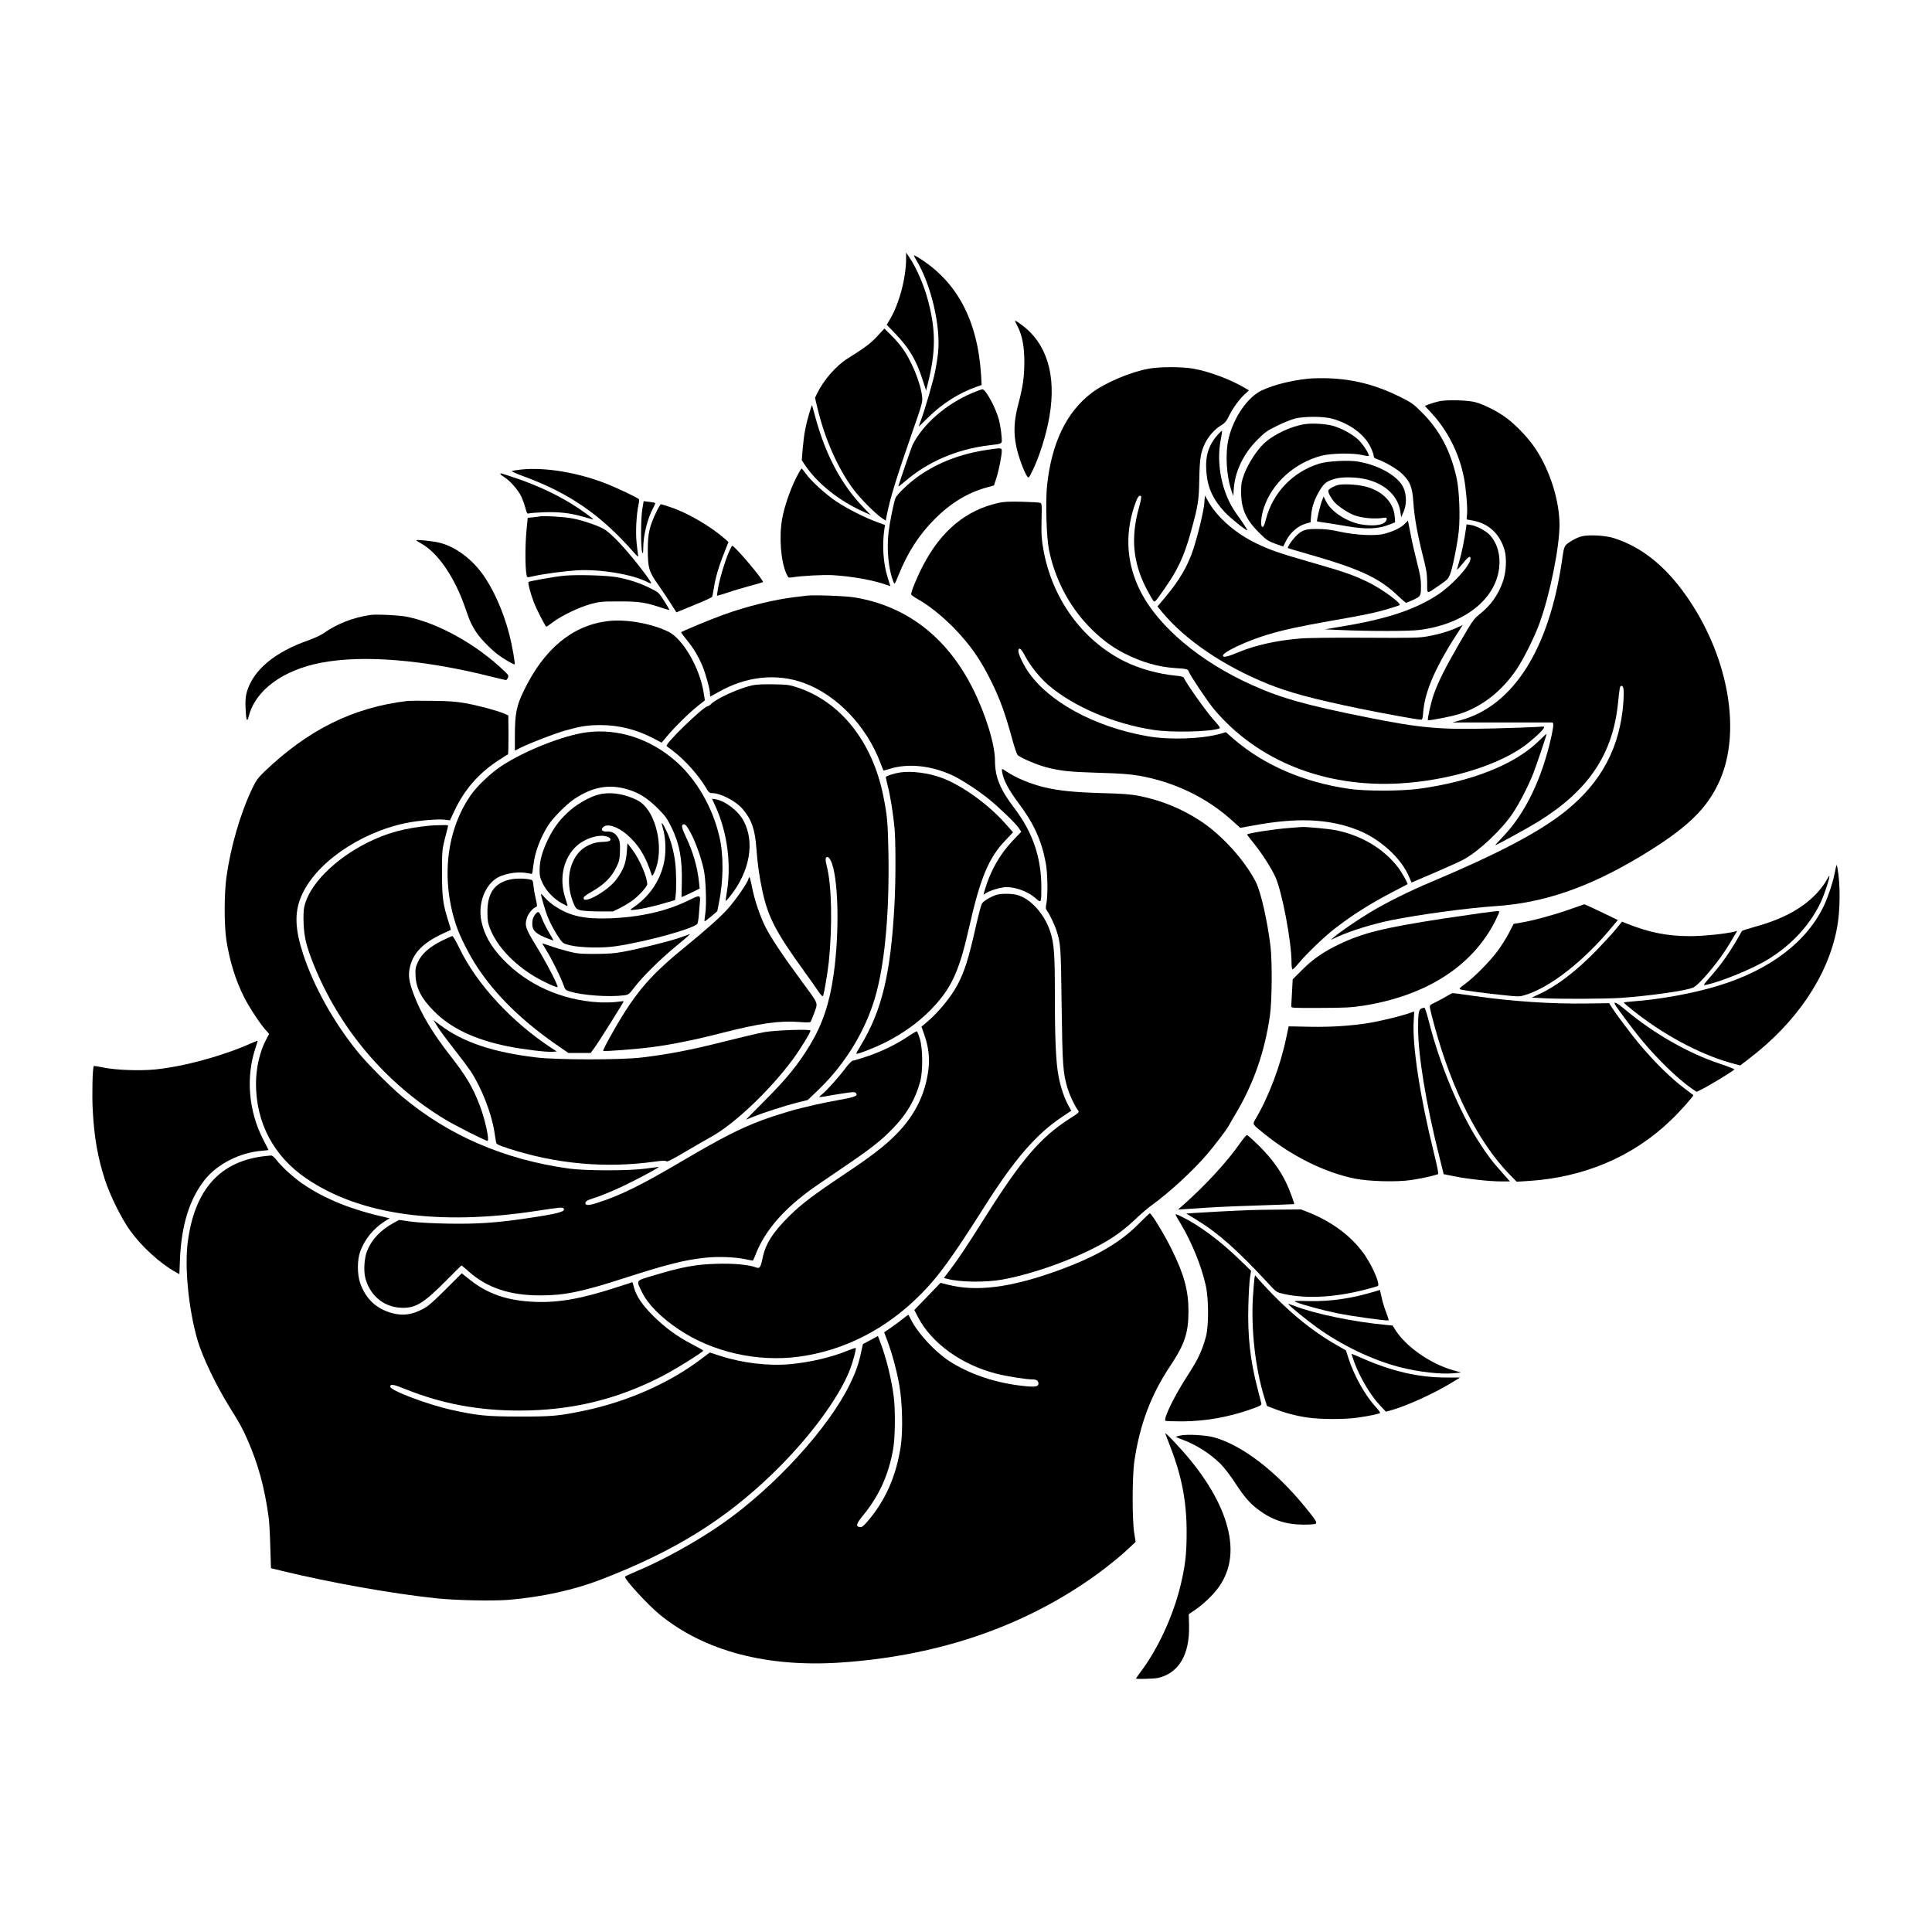 <?xml version="1.0" standalone="no"?>
<!DOCTYPE svg PUBLIC "-//W3C//DTD SVG 20010904//EN"
 "http://www.w3.org/TR/2001/REC-SVG-20010904/DTD/svg10.dtd">
<svg version="1.0" xmlns="http://www.w3.org/2000/svg"
 width="2000pt" height="2000pt" viewBox="0 0 2000 2000"
 preserveAspectRatio="xMidYMid meet">

<g transform="translate(0,2000) scale(0.1,-0.1)"
fill="#000000" stroke="none">
<path d="M9380 17325 c0 -199 -70 -465 -165 -627 l-36 -60 89 -92 c142 -147
217 -273 282 -475 l37 -114 17 69 c82 325 84 542 10 836 -43 173 -122 358
-203 478 l-31 45 0 -60z"/>
<path d="M9460 17356 c0 -3 14 -29 31 -58 149 -250 249 -682 220 -948 -6 -57
-20 -146 -31 -199 -22 -104 -107 -397 -146 -500 -13 -35 -24 -65 -24 -67 0 -2
44 41 98 94 139 140 322 256 501 318 l53 19 -6 105 c-37 572 -254 974 -658
1219 -21 12 -38 20 -38 17z"/>
<path d="M10531 16627 c50 -93 73 -211 73 -377 -1 -158 -15 -253 -64 -440 -43
-161 -49 -290 -20 -430 20 -99 80 -264 113 -311 15 -21 17 -19 50 47 74 147
149 384 181 574 73 426 -27 755 -288 947 -32 24 -62 43 -66 43 -5 0 5 -24 21
-53z"/>
<path d="M9083 16521 c-68 -74 -126 -118 -308 -232 -122 -77 -248 -222 -316
-361 l-22 -46 27 -114 c77 -317 208 -613 368 -830 66 -90 217 -244 290 -296
l47 -32 11 57 c36 180 95 373 262 853 102 292 110 319 104 370 -14 146 -115
389 -215 520 -27 36 -78 93 -113 127 l-63 62 -72 -78z"/>
<path d="M11895 16184 c-191 -34 -456 -146 -595 -252 -260 -197 -415 -520
-461 -960 -17 -167 -6 -539 20 -664 62 -302 205 -576 411 -791 118 -123 234
-212 370 -281 178 -91 347 -140 527 -152 117 -7 131 -11 138 -34 12 -37 196
-313 260 -389 450 -536 1145 -815 1923 -771 482 28 971 170 1267 370 78 53
209 169 226 202 10 18 6 19 -63 13 -40 -3 -249 -10 -464 -16 -552 -14 -745 3
-1313 117 -622 125 -876 196 -1174 330 -543 242 -980 610 -1164 979 -139 278
-160 574 -62 871 32 96 51 126 70 107 6 -6 0 -45 -20 -116 -88 -313 -63 -573
79 -845 28 -53 58 -106 66 -117 18 -24 17 -26 129 135 129 186 193 324 260
564 79 285 86 331 90 559 4 213 15 277 61 371 35 71 100 144 162 181 42 25 56
42 85 100 40 82 110 178 167 228 l39 36 -42 25 c-151 89 -376 173 -536 200
-117 20 -345 20 -456 0z"/>
<path d="M13543 16080 c-179 -19 -351 -62 -478 -120 -146 -66 -294 -279 -346
-497 -38 -160 -24 -395 34 -558 l14 -39 6 83 c14 176 100 354 242 497 81 81
102 96 205 146 63 31 147 65 185 75 96 24 295 24 385 -1 179 -49 330 -159 395
-288 19 -39 35 -82 35 -95 0 -18 8 -27 33 -35 86 -30 208 -101 261 -152 84
-81 107 -139 117 -295 9 -148 42 -332 100 -561 36 -141 42 -180 43 -272 0
-123 -10 -120 111 -37 101 69 103 72 125 121 24 55 76 308 91 448 16 148 6
418 -21 545 -60 281 -176 502 -361 686 -90 90 -106 101 -230 163 -246 121
-474 180 -735 190 -71 2 -166 1 -211 -4z"/>
<path d="M10065 15932 c-268 -112 -510 -322 -618 -537 -13 -27 -147 -419 -147
-431 0 -3 32 22 71 55 230 199 533 330 859 370 159 20 144 9 137 104 -3 45
-15 117 -26 160 -32 124 -137 317 -171 317 -8 0 -55 -17 -105 -38z"/>
<path d="M14898 15846 c-32 -7 -78 -21 -103 -30 l-45 -18 66 -71 c169 -182
287 -415 338 -668 21 -104 39 -312 33 -380 l-5 -56 65 -12 c164 -30 280 -139
328 -305 25 -87 17 -236 -20 -334 -50 -137 -124 -240 -239 -331 -60 -48 -73
-67 -205 -294 -151 -261 -221 -401 -270 -539 -28 -80 -67 -255 -59 -263 7 -8
237 37 314 60 238 73 450 237 605 468 71 106 183 330 234 470 108 294 208 785
209 1022 0 251 -98 564 -250 792 -71 107 -197 240 -299 316 -88 66 -227 137
-320 163 -79 22 -299 28 -377 10z"/>
<path d="M8378 15724 c-38 -127 -55 -221 -68 -363 l-10 -125 26 -40 c130 -198
362 -384 629 -501 l59 -27 -81 85 c-223 232 -385 536 -489 916 -19 69 -36 130
-37 135 -2 5 -15 -31 -29 -80z"/>
<path d="M13513 15610 c-145 -20 -328 -106 -432 -204 -73 -70 -163 -210 -201
-314 -27 -74 -32 -101 -32 -182 -1 -172 48 -287 182 -420 77 -78 93 -89 169
-118 47 -17 85 -30 85 -29 1 1 14 28 30 60 40 80 121 152 196 174 l57 17 6 71
c7 89 37 174 90 261 47 76 74 96 167 120 77 20 230 15 325 -11 192 -50 320
-175 342 -335 l8 -55 24 55 c33 75 33 174 1 248 -52 120 -249 235 -468 273
-100 18 -321 6 -407 -21 -274 -86 -479 -301 -550 -575 -14 -55 -25 -80 -35
-80 -25 0 -17 108 14 200 86 255 314 461 591 536 103 28 335 32 433 7 34 -8
62 -11 62 -6 0 27 -60 119 -108 165 -61 59 -182 124 -272 147 -75 19 -202 26
-277 16z"/>
<path d="M12603 15496 c-95 -108 -129 -222 -114 -389 14 -160 69 -279 192
-411 56 -59 213 -186 232 -186 5 0 -46 78 -120 181 -144 205 -206 509 -155
762 10 48 15 87 11 87 -4 0 -25 -20 -46 -44z"/>
<path d="M10230 15345 c-275 -40 -507 -127 -713 -268 -99 -68 -233 -194 -248
-235 -17 -45 -57 -241 -70 -346 -22 -180 -2 -391 50 -520 12 -29 13 -28 55 77
95 233 211 412 371 573 163 164 340 272 533 326 l82 23 25 78 c26 82 55 228
55 278 0 34 -4 34 -140 14z"/>
<path d="M5401 15140 c-46 -5 -91 -12 -100 -15 -10 -4 33 -24 114 -54 474
-173 802 -398 1143 -786 42 -47 52 -55 48 -35 -3 14 -10 73 -16 132 -12 110
-2 293 20 395 6 24 7 49 4 55 -9 14 -223 116 -343 163 -292 114 -625 169 -870
145z"/>
<path d="M8239 15048 c-62 -123 -122 -302 -143 -423 -32 -184 -13 -434 43
-560 21 -47 22 -47 59 -42 108 17 320 28 422 23 198 -12 419 -51 556 -100 l41
-14 -27 86 c-47 147 -60 339 -34 512 l6 35 -79 29 c-128 46 -312 139 -424 214
-116 78 -265 214 -319 291 -19 27 -38 50 -42 51 -4 0 -31 -46 -59 -102z"/>
<path d="M5180 15093 c0 -5 19 -19 41 -33 57 -35 140 -129 173 -195 14 -30 34
-84 44 -120 15 -58 19 -65 37 -60 11 4 80 9 153 12 152 6 271 -7 401 -44 47
-13 95 -27 106 -30 24 -7 -41 44 -145 114 -186 125 -413 234 -652 314 -158 53
-158 53 -158 42z"/>
<path d="M13838 14976 c-48 -17 -88 -43 -88 -57 0 -24 31 -80 65 -118 40 -44
136 -108 200 -133 84 -33 222 -44 320 -27 30 6 26 -30 -6 -53 -35 -27 -128
-34 -230 -18 -151 24 -318 131 -372 240 l-25 50 -17 -43 c-17 -42 -57 -209
-51 -214 2 -2 34 -7 72 -12 38 -5 136 -21 217 -35 220 -39 339 -34 466 16 l53
21 -4 61 c-12 148 -132 269 -310 311 -96 23 -245 28 -290 11z"/>
<path d="M12467 14792 c-5 -78 -66 -330 -114 -477 -57 -174 -143 -322 -291
-498 l-80 -95 53 -64 c237 -284 631 -552 1085 -736 225 -91 462 -155 953 -257
259 -53 598 -115 636 -115 15 0 19 11 24 78 18 224 134 485 391 874 l18 28
-63 -29 c-82 -37 -179 -66 -299 -88 -85 -16 -151 -18 -647 -15 -329 2 -602 -1
-675 -8 -243 -20 -463 -69 -633 -140 -117 -49 -165 -60 -165 -37 0 37 242 151
464 218 164 49 335 86 636 139 352 61 483 88 610 127 63 19 117 36 119 39 19
18 -168 156 -306 227 -150 76 -263 117 -598 212 -347 100 -435 130 -580 200
-208 100 -395 261 -488 419 l-44 76 -6 -78z"/>
<path d="M6649 14728 c-16 -96 -17 -397 -1 -443 9 -25 10 -17 11 52 2 129 46
304 105 409 13 24 21 46 18 48 -4 2 -32 7 -63 11 l-56 7 -14 -84z"/>
<path d="M10336 14794 c-336 -75 -591 -286 -779 -645 -65 -123 -131 -285 -124
-303 3 -8 35 -30 72 -51 110 -61 253 -176 370 -296 173 -179 277 -328 396
-572 82 -169 135 -315 200 -552 31 -114 55 -185 66 -194 43 -33 207 -102 298
-125 156 -39 229 -46 540 -56 221 -6 320 -14 415 -30 366 -64 703 -226 969
-468 l80 -72 138 25 c448 83 774 70 1069 -44 239 -92 461 -294 543 -493 l23
-54 241 103 c133 57 269 119 303 138 161 90 390 307 503 475 71 106 161 281
214 415 34 88 137 393 137 407 0 4 -36 -28 -80 -72 -245 -242 -696 -422 -1245
-496 -181 -24 -554 -25 -720 0 -470 68 -881 246 -1193 515 l-82 72 -53 -16
c-193 -55 -531 -67 -760 -26 -550 97 -1031 360 -1242 680 -52 80 -98 182 -93
208 7 37 29 19 69 -57 56 -105 152 -224 242 -302 260 -223 676 -401 1088 -464
188 -29 586 -20 681 15 14 5 2 23 -68 101 -71 79 -282 378 -300 425 -4 8 -31
16 -77 20 -185 17 -384 73 -539 150 -439 220 -752 656 -839 1168 -18 101 -20
152 -17 294 4 166 3 172 -16 178 -12 4 -97 9 -191 11 -127 3 -187 0 -239 -12z"/>
<path d="M6798 14708 c-75 -155 -92 -229 -92 -398 0 -189 12 -229 108 -364 42
-60 102 -149 132 -197 l56 -88 37 15 c20 9 101 42 181 75 80 32 148 64 152 71
3 7 11 48 18 91 15 102 51 226 107 364 l44 112 -37 33 c-145 128 -386 269
-561 327 -50 17 -95 31 -101 31 -5 0 -25 -33 -44 -72z"/>
<path d="M5595 14655 c-11 -2 -45 -7 -76 -10 l-56 -6 -12 -123 c-19 -185 -14
-477 8 -490 4 -3 33 2 66 10 95 22 320 52 445 60 243 14 575 -41 729 -120 18
-10 36 -16 41 -14 5 2 -24 46 -63 99 -186 247 -353 426 -437 469 -75 38 -220
86 -317 104 -79 15 -289 28 -328 21z"/>
<path d="M14541 14576 c-38 -39 -119 -78 -212 -102 -93 -24 -294 -14 -459 22
-91 20 -155 28 -235 28 -128 1 -163 -12 -232 -87 -38 -41 -79 -105 -71 -111 2
-2 102 -31 223 -66 521 -149 723 -243 913 -425 44 -41 83 -75 87 -75 5 0 39
14 76 31 77 36 79 39 79 151 0 58 -10 116 -41 235 -22 87 -53 220 -67 296
l-27 138 -34 -35z"/>
<path d="M15175 14524 c-12 -97 -48 -269 -71 -343 -13 -41 -22 -77 -20 -78 2
-2 29 28 61 67 56 70 82 84 77 41 -7 -70 -190 -269 -333 -364 -232 -154 -525
-253 -974 -328 l-200 -34 160 -7 c301 -13 715 -13 820 1 458 59 784 312 824
640 16 132 -18 255 -94 340 -42 46 -138 97 -202 107 l-41 6 -7 -48z"/>
<path d="M16369 14447 c-25 -7 -65 -25 -90 -40 -89 -54 -86 -48 -109 -207
-133 -919 -503 -1504 -1047 -1655 l-88 -24 510 0 c281 0 516 0 523 0 17 -1 15
-37 -8 -144 -98 -441 -271 -799 -504 -1041 -45 -47 -80 -86 -77 -86 12 0 354
188 444 244 522 324 773 697 827 1231 16 160 19 175 35 175 23 0 28 -43 21
-158 -32 -471 -223 -835 -596 -1136 -267 -215 -692 -440 -1395 -736 -224 -94
-463 -213 -626 -311 -132 -79 -314 -204 -379 -259 l-35 -30 80 36 c131 60 359
130 545 168 299 60 788 126 1084 146 495 33 958 192 1491 511 487 292 701 497
831 797 216 500 91 1239 -311 1847 -229 345 -486 559 -790 655 -87 28 -266 37
-336 17z"/>
<path d="M4310 14407 c0 -3 24 -19 53 -35 174 -98 347 -353 456 -673 44 -131
67 -180 122 -259 39 -58 146 -166 214 -217 60 -45 165 -106 172 -100 8 8 -25
195 -54 307 -63 247 -174 491 -291 645 -120 158 -286 274 -442 309 -70 16
-230 32 -230 23z"/>
<path d="M7542 14278 c-41 -99 -88 -256 -107 -357 -8 -46 -14 -86 -12 -88 2
-1 50 13 108 32 57 20 162 51 233 70 71 19 131 37 134 39 14 14 -292 376 -318
376 -4 0 -21 -33 -38 -72z"/>
<path d="M5825 14039 c-101 -11 -344 -55 -353 -63 -9 -10 18 -116 54 -211 27
-69 107 -227 129 -253 2 -2 33 20 70 48 90 68 268 153 390 187 92 25 115 27
295 27 208 1 276 -10 452 -70 38 -12 68 -20 68 -17 0 3 -25 45 -55 93 -56 87
-56 88 -148 133 -106 53 -217 89 -343 112 -108 20 -431 28 -559 14z"/>
<path d="M8355 13834 c-16 -2 -73 -9 -125 -15 -210 -24 -503 -96 -747 -185
-133 -48 -433 -173 -433 -180 0 -2 26 -37 58 -77 71 -87 119 -167 162 -267 35
-84 80 -247 80 -291 0 -16 1 -29 3 -29 2 0 39 20 83 45 288 165 603 198 886
95 341 -125 648 -445 793 -830 16 -41 29 -76 30 -77 0 -1 30 7 65 18 193 60
434 34 655 -70 94 -45 258 -152 370 -242 104 -84 275 -248 310 -299 l27 -40
-93 -98 c-129 -136 -227 -309 -283 -500 l-15 -53 32 19 c38 23 115 48 175 56
98 14 246 -36 334 -114 57 -50 58 -48 58 113 0 309 -89 571 -280 822 -148 194
-200 322 -200 491 0 168 -96 479 -230 747 -267 531 -683 852 -1220 942 -90 16
-429 28 -495 19z"/>
<path d="M3835 13634 c-182 -27 -346 -91 -488 -191 -27 -19 -95 -50 -150 -70
-353 -122 -577 -310 -642 -537 -13 -45 -16 -85 -13 -166 5 -129 16 -154 34
-82 68 266 351 475 746 551 437 84 1064 33 1770 -145 75 -19 141 -34 146 -34
5 0 14 11 20 24 9 21 5 28 -36 68 -286 275 -679 495 -1007 563 -77 16 -317 28
-380 19z"/>
<path d="M6289 13570 c-365 -46 -654 -285 -864 -715 -78 -159 -95 -242 -95
-473 l0 -152 58 29 c99 50 355 148 468 180 159 44 225 54 359 55 193 0 376
-46 552 -139 l82 -43 64 76 c82 97 232 243 318 310 l66 52 -13 80 c-40 255
-213 554 -362 629 -174 87 -445 135 -633 111z"/>
<path d="M7790 12906 c-135 -29 -369 -134 -428 -193 -12 -13 -28 -23 -34 -23
-43 0 -451 -395 -427 -414 2 -1 31 -23 64 -48 126 -95 270 -257 348 -391 23
-39 33 -47 56 -47 89 0 246 -81 317 -163 94 -109 130 -212 144 -409 12 -167
32 -304 66 -458 59 -261 139 -414 429 -815 56 -77 121 -169 144 -204 31 -45
46 -60 51 -50 11 20 47 237 60 354 38 375 30 791 -21 988 -17 66 -16 91 3 95
11 2 23 -9 37 -35 80 -158 95 -734 30 -1185 -42 -296 -114 -509 -243 -724
-122 -202 -245 -354 -468 -576 -108 -109 -196 -198 -194 -198 2 0 35 13 75 30
101 41 327 114 454 146 l109 27 110 105 c291 280 507 643 603 1015 90 346 132
851 122 1434 -6 321 -12 387 -53 593 -113 562 -442 977 -894 1125 -76 25 -102
29 -240 31 -103 2 -177 -1 -220 -10z"/>
<path d="M4220 12744 c-566 -67 -1033 -299 -1489 -738 -62 -60 -81 -87 -121
-171 -122 -255 -224 -608 -266 -916 -24 -172 -24 -495 -1 -649 34 -219 94
-413 183 -591 49 -98 163 -273 221 -338 l39 -44 -28 -53 c-68 -125 -108 -298
-108 -463 0 -404 183 -750 519 -979 553 -378 1365 -493 2387 -337 242 37 270
40 279 25 21 -34 -60 -55 -396 -104 -308 -45 -505 -58 -799 -53 -165 3 -311
11 -386 21 l-122 17 -58 -31 c-133 -72 -227 -171 -274 -290 -28 -70 -37 -198
-20 -271 43 -181 183 -304 359 -316 156 -11 240 38 480 281 85 86 156 156 159
156 2 0 34 -27 71 -60 193 -172 427 -250 745 -250 249 0 428 37 856 175 462
149 637 193 860 216 130 13 300 6 405 -16 38 -8 73 -15 77 -15 4 0 16 26 28
58 74 198 226 396 438 571 117 96 103 86 437 313 321 217 428 301 556 435 140
146 226 296 275 478 29 108 27 345 -4 442 -12 40 -26 74 -30 77 -4 2 -43 -20
-87 -50 -117 -80 -277 -159 -427 -209 -73 -25 -141 -45 -150 -45 -9 0 -42 -33
-72 -73 -73 -97 -206 -246 -246 -275 -17 -13 -30 -26 -27 -28 2 -2 28 1 58 6
30 6 110 20 179 30 110 17 126 18 140 5 26 -27 -8 -42 -160 -69 -80 -14 -194
-37 -255 -51 -60 -15 -121 -29 -135 -32 -80 -17 -294 -82 -410 -125 -239 -89
-425 -184 -845 -431 -413 -243 -624 -348 -854 -423 -101 -34 -141 -36 -141
-10 0 20 18 31 80 51 113 36 259 99 410 176 164 83 280 148 267 149 -5 0 -63
-8 -130 -17 -171 -24 -621 -24 -797 0 -672 93 -1252 344 -1735 752 -126 106
-362 344 -451 455 -249 307 -452 671 -565 1010 -84 256 -92 426 -25 591 137
341 599 667 1088 769 122 25 327 43 399 35 l57 -7 50 106 c101 212 243 375
437 505 58 39 109 71 113 71 4 0 6 91 6 202 l-2 202 -43 19 c-75 32 -269 84
-399 107 -99 18 -171 23 -345 25 -121 2 -236 1 -255 -1z"/>
<path d="M6072 12419 c-238 -31 -638 -189 -880 -348 -114 -75 -253 -208 -320
-304 -252 -365 -308 -868 -151 -1342 40 -121 137 -313 223 -442 189 -285 461
-552 815 -797 l124 -86 116 0 116 0 37 51 c50 68 309 482 305 485 -1 1 -36 -3
-77 -8 -41 -5 -123 -7 -182 -4 -383 22 -739 181 -989 443 -127 133 -196 255
-226 399 -38 184 41 384 177 454 84 43 218 60 305 40 22 -5 41 -7 43 -5 2 2 8
40 13 84 15 137 71 286 155 419 50 78 188 216 269 271 192 128 367 158 563 96
113 -36 195 -89 298 -190 79 -79 97 -103 143 -195 85 -173 115 -333 109 -578
l-3 -149 35 15 c19 8 61 28 94 44 l59 30 -7 66 c-16 154 -60 309 -132 461 -44
94 -52 125 -35 135 20 13 40 -9 84 -92 50 -95 106 -254 132 -372 22 -101 31
-364 16 -459 -6 -40 -10 -76 -7 -78 2 -2 32 20 68 50 l63 54 17 84 c48 236 50
497 5 689 -72 308 -240 596 -455 783 -266 232 -597 338 -920 296z"/>
<path d="M10375 12003 c15 -84 67 -180 169 -317 157 -209 238 -385 281 -616
21 -106 24 -340 7 -425 -9 -42 -8 -53 8 -75 27 -38 75 -139 94 -195 47 -145
48 -162 56 -780 8 -624 14 -703 61 -860 22 -72 67 -169 101 -218 24 -33 28
-28 -82 -99 -301 -194 -496 -422 -875 -1023 -186 -295 -271 -423 -359 -539
l-65 -86 37 -9 c130 -35 398 -38 568 -7 378 69 881 262 1157 446 62 41 153
114 211 170 56 54 137 124 179 154 177 127 424 354 570 524 80 93 209 263 229
302 7 14 37 65 66 114 187 313 304 644 358 1021 22 152 25 559 6 720 -33 269
-100 561 -151 663 -111 220 -347 482 -561 625 -202 134 -413 221 -645 267 -88
18 -167 24 -395 30 -287 9 -434 24 -584 59 -148 35 -298 98 -393 162 -23 16
-45 29 -48 29 -4 0 -4 -17 0 -37z"/>
<path d="M9320 12004 c-65 -10 -150 -37 -150 -49 0 -6 9 -47 20 -91 27 -102
56 -289 70 -434 13 -146 13 -538 0 -785 -38 -720 -129 -1102 -348 -1465 -28
-46 -50 -86 -48 -88 10 -9 187 60 301 117 209 106 389 241 527 399 168 190
244 366 338 782 116 518 205 732 381 914 l76 80 -84 95 c-177 199 -451 395
-660 471 -136 49 -309 71 -423 54z"/>
<path d="M6197 11775 c-83 -21 -204 -87 -284 -154 -105 -88 -178 -182 -238
-306 -62 -127 -88 -221 -89 -320 -1 -59 4 -81 31 -138 38 -80 113 -159 196
-206 32 -18 60 -32 62 -30 2 2 -8 38 -22 79 -64 190 -28 391 94 521 85 92 242
147 334 120 38 -12 50 -33 27 -47 -7 -4 -43 -9 -81 -10 -85 -2 -177 -44 -232
-105 -117 -130 -138 -343 -54 -539 19 -43 27 -51 63 -62 24 -7 103 -12 191
-13 l151 0 76 37 c41 21 102 58 134 83 66 51 144 139 144 162 0 75 -81 263
-157 361 l-48 63 -6 -88 c-9 -120 -37 -192 -112 -291 -92 -121 -350 -262 -335
-184 2 9 35 34 73 55 138 78 216 155 269 267 27 56 31 78 34 160 2 76 -1 102
-15 129 -27 52 -65 76 -119 73 -50 -2 -68 18 -41 45 41 41 146 9 245 -75 122
-104 197 -227 259 -422 7 -22 40 48 58 122 57 244 -40 563 -197 648 -133 72
-288 96 -411 65z"/>
<path d="M7404 11659 c128 -280 171 -618 116 -921 -6 -33 -9 -62 -7 -64 2 -2
24 22 49 53 201 256 253 555 136 775 -55 104 -187 205 -290 224 l-38 6 34 -73z"/>
<path d="M6861 11430 c32 -101 37 -263 10 -372 -44 -186 -153 -342 -315 -452
-35 -23 -36 -26 -15 -26 59 0 215 33 360 77 l87 25 6 46 c9 69 7 248 -4 342
-15 117 -45 230 -84 314 -50 106 -70 127 -45 46z"/>
<path d="M4450 11453 c-266 -26 -443 -75 -645 -175 -345 -173 -607 -439 -656
-668 -7 -34 -9 -100 -6 -175 6 -138 31 -238 103 -417 269 -670 752 -1239 1364
-1608 105 -63 415 -220 436 -220 24 0 -25 226 -81 370 -71 185 -137 297 -298
504 -190 243 -306 437 -381 634 -50 131 -61 198 -46 274 30 156 132 264 337
360 48 22 89 41 90 42 1 1 -9 38 -23 81 -59 185 -68 252 -68 505 -1 222 1 241
26 345 15 61 30 120 34 133 6 22 5 22 -72 20 -44 0 -95 -3 -114 -5z"/>
<path d="M13348 11429 c-153 -11 -438 -55 -438 -68 0 -3 33 -47 74 -97 80
-100 174 -246 217 -339 70 -150 169 -672 169 -892 0 -34 4 -64 9 -67 5 -3 34
24 64 62 79 96 266 276 377 361 183 142 369 259 600 379 80 41 147 77 150 79
7 6 -56 119 -93 168 -148 196 -376 334 -645 390 -67 14 -311 37 -357 34 -11
-1 -68 -5 -127 -10z"/>
<path d="M19007 11030 c-3 -14 -11 -52 -18 -85 -16 -82 -62 -220 -103 -310
-176 -382 -563 -676 -1101 -840 -259 -79 -595 -140 -877 -161 -54 -4 -98 -9
-98 -13 0 -3 37 -36 83 -72 315 -254 695 -459 1016 -550 l105 -29 90 69 c492
374 817 856 911 1346 36 183 38 462 6 630 -7 36 -8 37 -14 15z"/>
<path d="M18906 10884 c-16 -31 -62 -91 -102 -134 -148 -156 -351 -266 -644
-346 -69 -19 -126 -38 -128 -42 -1 -4 -31 -55 -65 -114 -81 -135 -158 -242
-259 -357 -80 -92 -80 -93 -47 -86 154 31 488 169 644 265 245 151 437 360
546 596 38 82 92 249 87 266 -2 4 -16 -17 -32 -48z"/>
<path d="M7746 10897 c-10 -42 -143 -230 -221 -315 -85 -91 -214 -206 -466
-412 -353 -290 -503 -473 -743 -903 -43 -77 -75 -142 -72 -145 9 -9 343 17
511 39 200 26 454 78 710 144 396 102 607 132 815 115 77 -6 107 -5 112 3 4 7
22 50 39 97 37 104 48 77 -141 335 -189 256 -306 432 -363 543 -57 110 -118
289 -143 424 -11 54 -22 98 -25 98 -4 0 -9 -10 -13 -23z"/>
<path d="M5300 10899 c-176 -31 -256 -138 -254 -344 0 -84 5 -111 27 -168 71
-181 242 -365 463 -497 89 -53 220 -113 235 -108 14 5 -115 254 -223 430 -108
175 -119 210 -93 287 15 47 62 102 96 113 11 4 10 18 -4 79 -10 41 -21 102
-24 136 -5 54 -9 62 -29 67 -47 12 -140 15 -194 5z"/>
<path d="M5600 10745 c0 -19 47 -180 69 -235 29 -72 85 -173 127 -232 32 -43
40 -48 107 -64 108 -25 327 -30 467 -10 322 47 823 186 850 235 5 10 12 53 15
97 3 43 8 99 10 124 8 75 -1 77 -101 27 -237 -119 -517 -183 -844 -194 -255
-8 -401 25 -552 124 -37 24 -86 65 -108 91 -22 26 -40 42 -40 37z"/>
<path d="M10313 10736 c-58 -19 -130 -62 -148 -89 -8 -13 -37 -122 -64 -242
-75 -332 -115 -459 -188 -598 -69 -131 -205 -295 -331 -399 l-43 -36 30 -86
c43 -121 57 -241 42 -358 -32 -256 -141 -475 -331 -668 -119 -121 -251 -223
-532 -411 -322 -215 -453 -314 -574 -434 -174 -172 -251 -293 -280 -440 -19
-94 -30 -110 -66 -96 -77 29 -233 44 -412 38 -213 -6 -355 -32 -638 -117 -205
-61 -194 -47 -133 -175 61 -126 194 -261 383 -388 347 -233 808 -338 1237
-282 472 62 912 287 1270 650 184 186 321 376 665 918 305 480 527 736 793
914 l97 65 -29 52 c-41 73 -80 186 -102 300 -28 143 -39 375 -39 841 0 437 -8
540 -50 667 -51 152 -166 295 -285 352 -49 24 -76 30 -145 33 -53 2 -101 -2
-127 -11z"/>
<path d="M16240 10583 c-164 -57 -369 -113 -495 -134 l-76 -13 -50 -97 c-28
-53 -81 -137 -117 -185 -79 -107 -241 -270 -335 -339 -56 -41 -65 -51 -50 -57
22 -9 277 -43 469 -62 133 -14 146 -14 203 4 258 78 608 352 898 703 l61 73
-171 82 c-95 45 -174 82 -177 81 -3 -1 -75 -26 -160 -56z"/>
<path d="M15340 10549 c-80 -11 -262 -38 -405 -59 -610 -94 -829 -148 -1074
-266 -161 -77 -271 -153 -382 -265 l-97 -97 -7 -129 c-3 -70 -7 -137 -8 -148
-2 -20 4 -20 298 -19 255 1 321 4 440 22 656 102 1137 409 1374 879 22 46 41
87 41 93 0 12 -3 12 -180 -11z"/>
<path d="M5548 10543 c-28 -32 -38 -61 -38 -106 0 -71 37 -106 169 -156 28
-10 51 -18 51 -17 0 2 -21 39 -47 83 -27 44 -59 110 -73 146 -26 70 -37 78
-62 50z"/>
<path d="M16724 10377 c-37 -45 -129 -144 -203 -221 -209 -213 -406 -363 -583
-445 l-81 -38 108 -6 c162 -10 650 -8 815 3 299 21 680 75 748 107 67 32 275
281 376 453 22 36 48 80 59 99 l21 34 -28 -7 c-91 -23 -326 -47 -456 -47 -238
0 -426 37 -657 129 l-52 21 -67 -82z"/>
<path d="M7040 10294 c-109 -38 -409 -113 -585 -146 -96 -18 -156 -22 -295
-23 -156 0 -186 3 -280 27 -58 15 -142 40 -188 57 -45 16 -81 27 -78 23 2 -4
22 -37 45 -75 56 -91 143 -268 171 -345 22 -61 24 -62 74 -77 130 -39 395 -58
553 -39 51 7 53 8 114 88 85 110 265 288 432 425 113 93 153 129 135 120 -2
-1 -46 -16 -98 -35z"/>
<path d="M4571 10260 c-129 -65 -207 -135 -246 -221 -24 -55 -27 -71 -23 -143
7 -129 61 -234 191 -364 172 -175 420 -293 756 -362 163 -33 407 -63 472 -58
l43 3 -60 39 c-411 271 -769 660 -947 1028 -34 70 -67 127 -74 128 -6 0 -57
-23 -112 -50z"/>
<path d="M14982 9691 c-24 -15 -75 -43 -113 -62 -71 -34 -71 -34 -65 -69 3
-19 24 -102 47 -185 181 -663 454 -1201 774 -1531 l75 -77 112 7 c583 35 1094
252 1486 631 94 89 238 252 231 259 -2 2 -40 31 -84 63 -147 110 -315 275
-481 473 -76 91 -236 304 -280 373 l-26 42 -226 -3 c-366 -6 -776 21 -1174 78
-114 17 -213 30 -220 29 -7 0 -32 -13 -56 -28z"/>
<path d="M16719 9601 c20 -36 185 -258 270 -361 161 -197 383 -412 526 -510
l48 -33 64 32 c69 34 319 186 327 200 3 4 -66 31 -152 60 -324 107 -682 312
-970 553 -90 76 -134 99 -113 59z"/>
<path d="M14714 9560 c-27 -11 -34 -51 -34 -197 0 -289 81 -783 219 -1333 l46
-185 110 -22 c137 -28 366 -53 485 -53 l91 0 -78 88 c-105 116 -160 190 -249
329 -199 312 -401 799 -511 1234 -21 82 -42 149 -48 148 -5 0 -19 -4 -31 -9z"/>
<path d="M14595 9514 c-78 -29 -302 -84 -420 -103 -193 -31 -386 -44 -618 -40
-119 3 -217 4 -217 4 0 0 -11 -53 -25 -118 -59 -286 -181 -610 -315 -836 -36
-63 -41 -54 84 -155 289 -235 628 -403 941 -467 145 -29 432 -37 581 -15 92
13 230 43 280 61 8 2 -6 73 -42 219 -145 584 -227 1125 -209 1374 3 50 5 92 3
91 -2 0 -21 -7 -43 -15z"/>
<path d="M4510 9403 c34 -59 99 -147 210 -288 57 -72 125 -164 153 -205 110
-168 211 -424 243 -615 8 -55 18 -110 20 -122 3 -18 24 -28 127 -62 497 -161
1005 -207 1516 -136 77 11 108 12 117 4 11 -9 54 13 191 94 98 57 227 132 286
165 239 135 599 478 834 795 77 105 183 277 183 299 0 16 -367 4 -480 -17 -52
-9 -243 -54 -425 -100 -332 -84 -564 -129 -840 -162 -214 -26 -872 -26 -1090
0 -455 54 -763 158 -1002 338 l-66 50 23 -38z"/>
<path d="M2588 9195 c-294 -130 -687 -236 -983 -266 -159 -16 -410 -6 -535 20
-52 11 -96 18 -99 15 -13 -13 -20 -297 -11 -457 16 -288 51 -486 126 -719 55
-168 169 -398 261 -527 117 -163 308 -338 465 -426 l45 -25 6 153 c15 354 98
623 256 823 127 162 363 283 589 301 39 3 72 7 72 8 0 1 -24 48 -54 106 -153
295 -183 648 -81 951 13 40 23 73 22 74 -1 2 -37 -13 -79 -31z"/>
<path d="M12835 8163 c-129 -186 -352 -428 -575 -627 l-65 -57 85 5 c294 21
411 26 744 37 204 7 372 13 373 14 6 4 -49 152 -82 220 -63 133 -152 253 -276
378 -65 64 -124 117 -131 117 -7 -1 -40 -40 -73 -87z"/>
<path d="M2750 8033 c-469 -50 -734 -342 -806 -888 -35 -262 8 -700 101 -1019
49 -168 189 -462 323 -678 117 -189 143 -235 192 -348 112 -253 178 -494 221
-806 6 -44 14 -180 17 -304 l7 -224 115 -28 c497 -121 1137 -235 1590 -283
204 -22 594 -30 760 -16 348 30 673 102 955 211 752 290 1276 614 1775 1097
371 359 680 774 798 1073 31 80 68 217 60 225 -3 3 -37 -8 -76 -24 -173 -72
-397 -124 -605 -143 -229 -20 -493 12 -725 87 l-104 34 -89 -67 c-333 -252
-765 -442 -1214 -536 -258 -54 -338 -61 -670 -60 -336 0 -433 10 -700 69 -248
55 -635 201 -635 240 0 31 31 26 167 -29 370 -148 744 -218 1168 -218 536 0
1005 112 1474 353 137 70 431 253 431 268 0 3 -51 32 -113 64 -155 80 -283
173 -407 297 -113 113 -170 198 -197 291 l-15 56 -152 -49 c-373 -122 -607
-164 -855 -155 -286 11 -492 81 -677 229 l-84 67 -167 -167 c-129 -129 -183
-176 -232 -201 -116 -61 -206 -74 -316 -46 -167 43 -280 149 -337 314 -31 90
-31 239 1 325 44 124 135 236 245 307 l60 38 -30 6 c-363 81 -637 191 -868
348 -96 66 -221 179 -276 251 -22 29 -42 45 -55 44 -11 -1 -36 -3 -55 -5z"/>
<path d="M12940 7473 c-147 -5 -506 -24 -582 -30 l-78 -6 93 -56 c238 -145
432 -317 762 -673 80 -86 80 -86 155 -103 238 -52 530 -36 847 46 65 17 121
33 126 36 25 15 -43 181 -125 306 -128 194 -337 355 -593 457 l-76 30 -227 -2
c-125 -1 -261 -3 -302 -5z"/>
<path d="M11794 7337 c-200 -203 -449 -347 -846 -491 -484 -175 -840 -221
-1136 -145 l-76 19 -21 -22 c-12 -13 -73 -76 -136 -141 l-114 -118 37 -72
c140 -271 452 -496 815 -588 111 -28 309 -59 377 -59 36 0 56 -15 56 -42 0
-32 -30 -38 -141 -27 -295 29 -576 123 -791 265 -144 96 -319 286 -388 424
-12 25 -24 47 -26 49 -1 2 -27 -16 -56 -40 -30 -24 -86 -66 -124 -92 l-71 -49
34 -91 c48 -126 97 -310 123 -458 31 -175 38 -463 16 -619 -45 -312 -156 -566
-340 -783 -48 -56 -63 -68 -85 -65 -44 5 -37 34 26 111 172 209 271 425 319
697 21 117 24 411 5 550 -23 176 -79 401 -137 552 l-26 68 -76 -42 c-42 -23
-78 -42 -79 -42 -1 -1 -9 -37 -18 -80 -26 -125 -53 -203 -115 -331 -220 -456
-781 -1070 -1325 -1450 -258 -180 -621 -381 -887 -491 -65 -27 -118 -52 -118
-57 0 -33 235 -288 357 -389 464 -380 1111 -551 1883 -498 944 65 1781 335
2491 806 170 111 359 259 480 372 l75 70 -14 89 c-23 135 -22 593 1 748 56
378 171 685 370 983 150 225 189 341 190 562 1 218 -44 383 -173 645 -74 151
-210 375 -227 375 -4 0 -54 -47 -109 -103z"/>
<path d="M12170 7425 c0 -4 22 -43 50 -89 117 -195 216 -438 262 -643 31 -139
32 -421 1 -533 -41 -147 -82 -234 -184 -391 -133 -202 -257 -454 -235 -476 4
-5 85 -7 179 -7 245 2 488 46 730 134 79 29 88 35 84 54 -3 11 -21 82 -40 156
-75 289 -103 538 -94 860 3 118 11 247 17 285 l11 70 -122 118 c-193 187 -403
344 -575 431 -72 36 -84 41 -84 31z"/>
<path d="M12986 6766 c-3 -17 -10 -106 -16 -198 -20 -334 26 -738 118 -1033
l28 -90 71 -27 c114 -44 233 -76 346 -92 134 -20 384 -21 524 -1 113 16 220
39 230 48 3 4 -18 32 -47 64 -108 117 -224 325 -280 501 l-27 83 -84 48 c-265
149 -520 358 -770 632 l-87 97 -6 -32z"/>
<path d="M14240 6633 c-242 -74 -459 -106 -687 -102 -148 4 -166 2 -139 -9 68
-29 279 -86 431 -117 156 -32 521 -82 530 -73 2 2 -9 40 -26 83 -17 43 -38
113 -47 156 l-17 76 -45 -14z"/>
<path d="M13335 6500 c11 -18 203 -174 295 -240 262 -188 573 -337 854 -411
201 -52 438 -79 572 -64 l69 7 -85 24 c-235 68 -485 243 -595 416 l-29 46 -71
7 c-329 30 -728 113 -943 195 -39 16 -70 24 -67 20z"/>
<path d="M13990 5985 c0 -2 12 -37 26 -77 59 -163 169 -350 271 -458 l60 -64
49 14 c155 41 450 175 629 285 l90 55 -144 0 c-286 0 -564 64 -878 203 -57 25
-103 44 -103 42z"/>
<path d="M12063 5160 c3 -8 26 -67 50 -131 121 -310 172 -577 171 -899 0 -219
-16 -350 -65 -550 -78 -317 -235 -654 -411 -887 -26 -35 -48 -66 -48 -69 0 -8
186 -3 228 6 215 50 328 241 321 543 l-3 117 69 47 c39 25 109 85 156 133 174
174 238 383 194 635 -42 240 -176 501 -398 775 -93 115 -271 304 -264 280z"/>
<path d="M12221 5140 c-24 -5 -45 -11 -48 -13 -2 -2 25 -14 59 -27 148 -53
295 -147 405 -256 35 -35 101 -121 147 -192 96 -147 152 -212 239 -278 145
-109 285 -156 470 -157 70 0 122 4 128 10 14 14 -3 41 -111 173 -302 371 -650
638 -940 720 -85 24 -278 35 -349 20z"/>
</g>
</svg>
